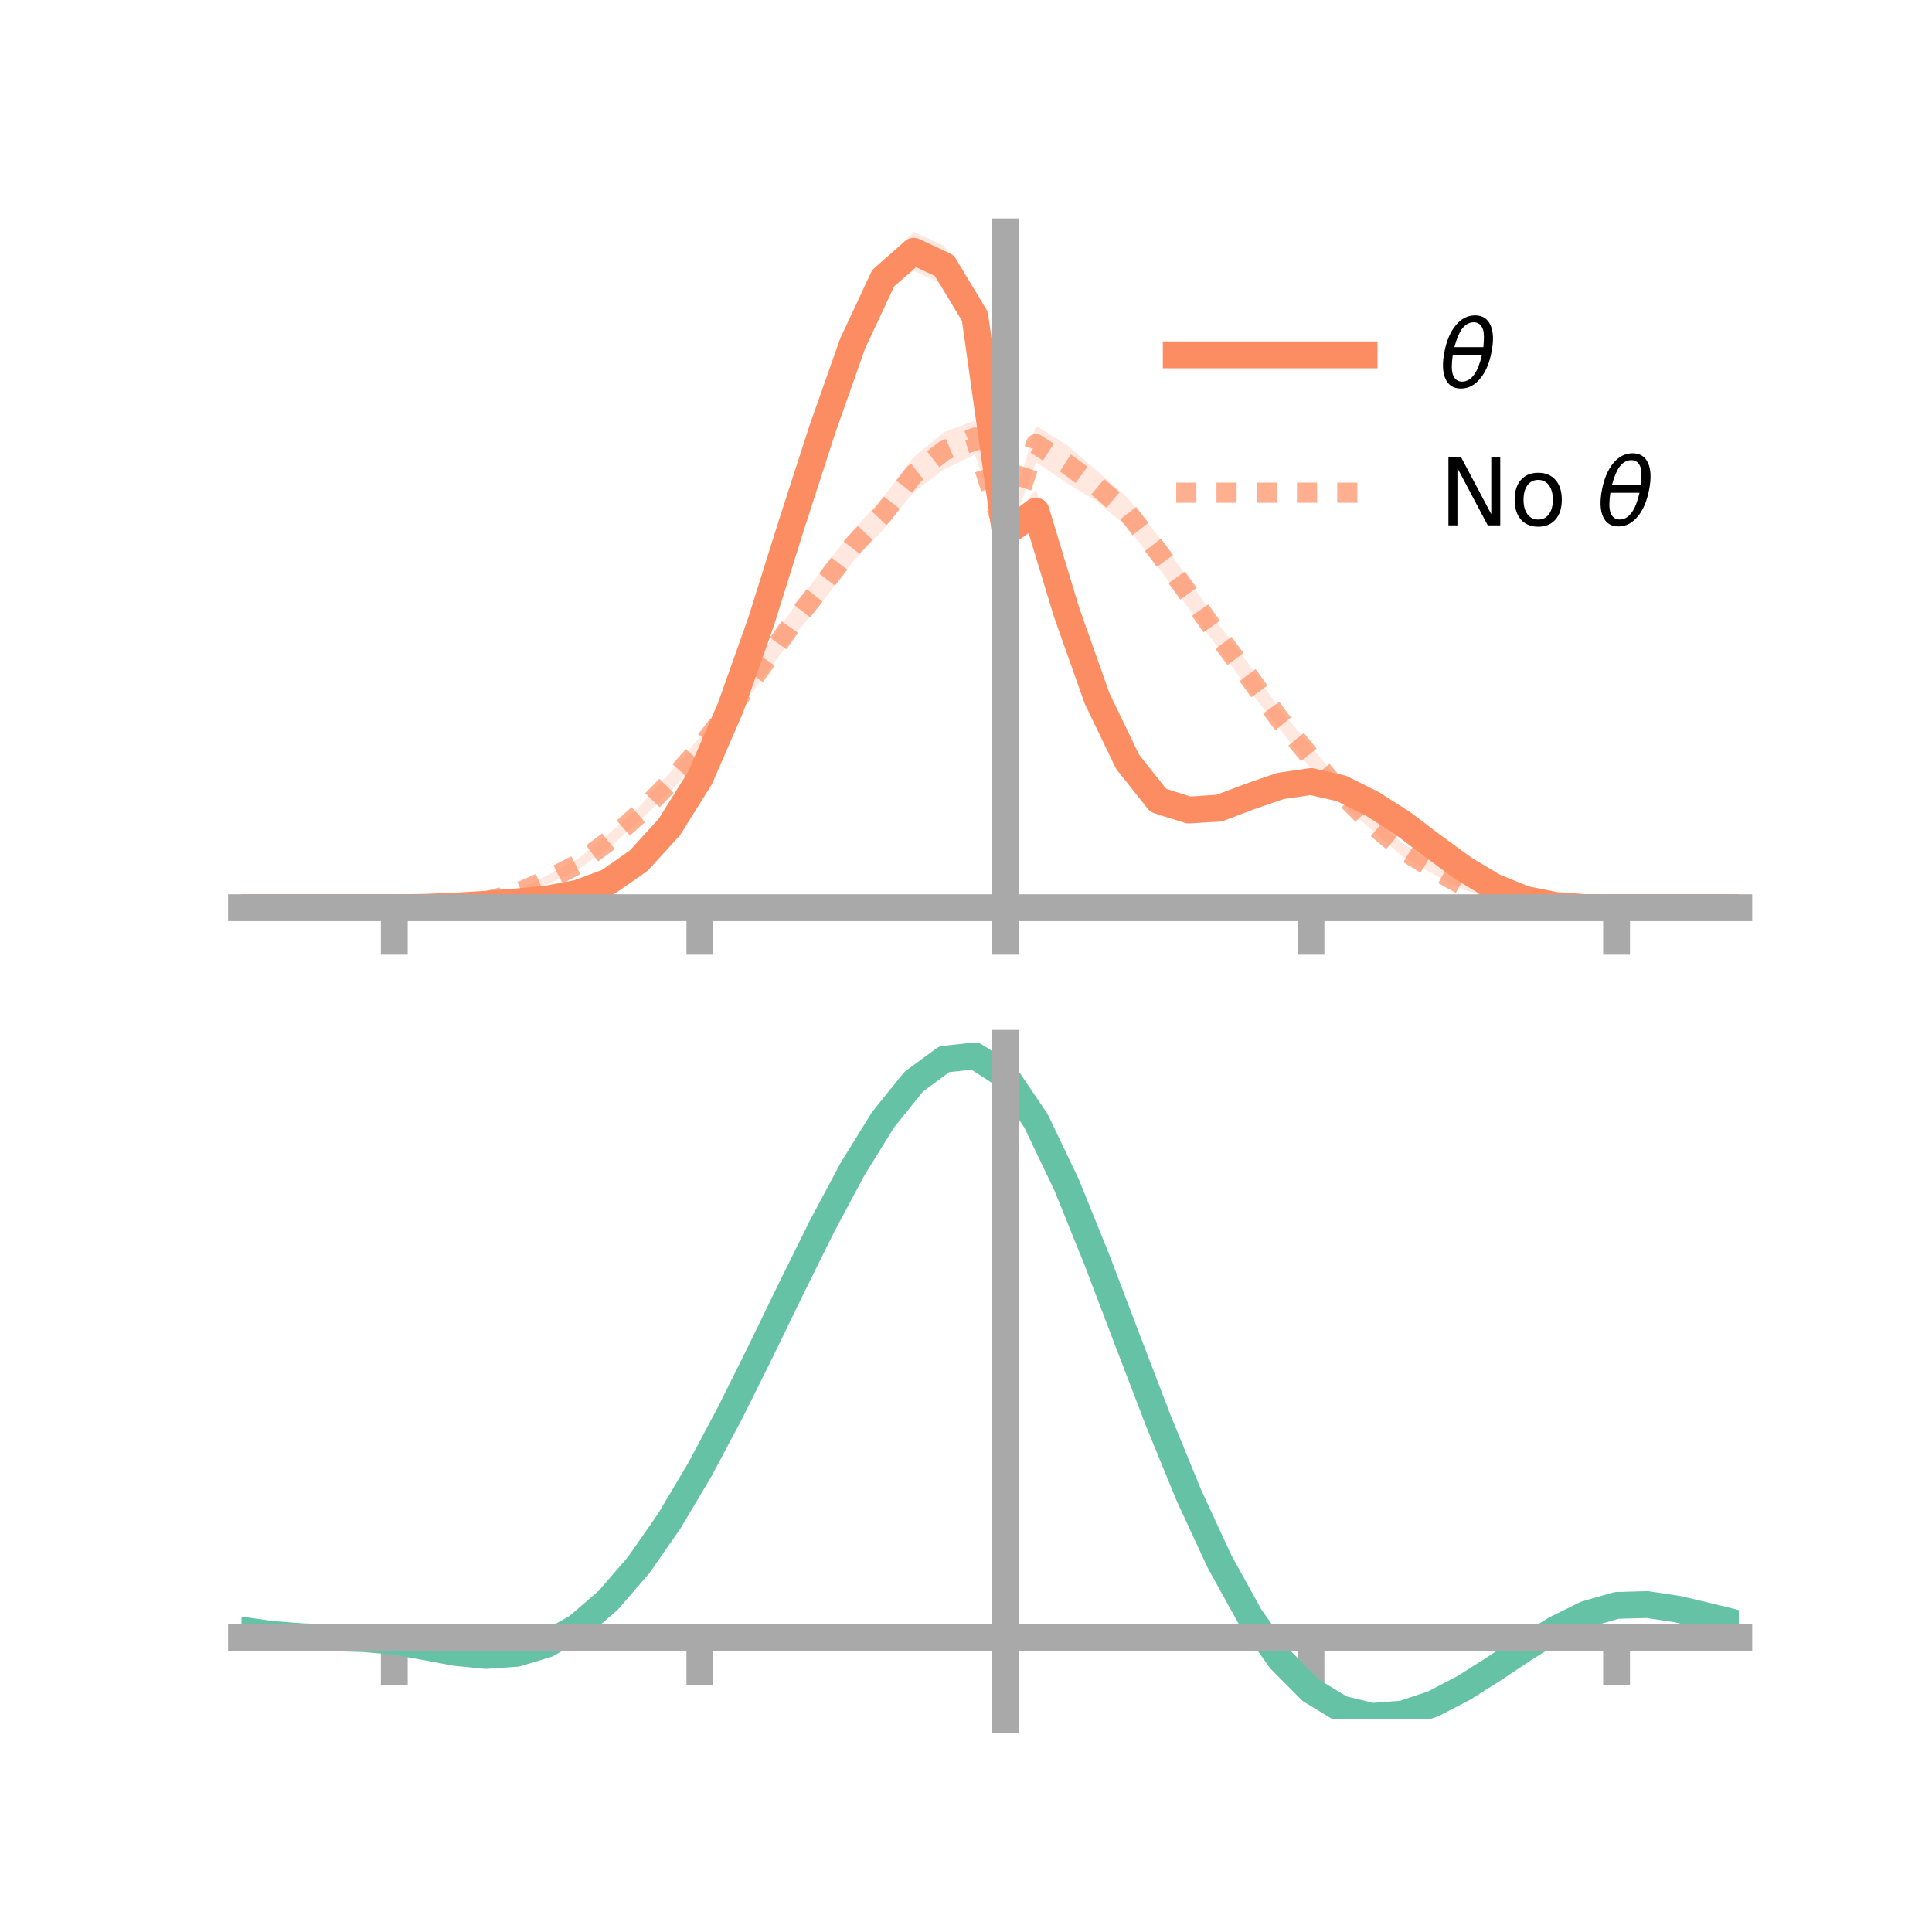 <?xml version="1.0" encoding="utf-8" standalone="no"?>
<!DOCTYPE svg PUBLIC "-//W3C//DTD SVG 1.1//EN"
  "http://www.w3.org/Graphics/SVG/1.1/DTD/svg11.dtd">
<!-- Created with matplotlib (https://matplotlib.org/) -->
<svg height="144pt" version="1.1" viewBox="0 0 144 144" width="144pt" xmlns="http://www.w3.org/2000/svg" xmlns:xlink="http://www.w3.org/1999/xlink">
 <defs>
  <style type="text/css">*{stroke-linecap:butt;stroke-linejoin:round;}</style>
 </defs>
 <g id="figure_1">
  <g id="patch_1">
   <path d="M 0 144 
L 144 144 
L 144 0 
L 0 0 
z
" style="fill:none;"/>
  </g>
  <g id="axes_1">
   <g id="patch_2">
    <path d="M 18 67.68 
L 129.6 67.68 
L 129.6 17.28 
L 18 17.28 
z
" style="fill:none;"/>
   </g>
   <g id="PolyCollection_1">
    <path clip-path="url(#pc914f0a1b5)" d="M 18 67.655 
L 18 67.655 
L 20.278 67.655 
L 22.555 67.655 
L 24.833 67.655 
L 27.11 67.655 
L 29.388 67.655 
L 31.665 67.589 
L 33.943 67.443 
L 36.22 67.248 
L 38.498 67.027 
L 40.776 66.735 
L 43.053 66.274 
L 45.331 65.333 
L 47.608 63.732 
L 49.886 61.01 
L 52.163 57.244 
L 54.441 52.023 
L 56.718 45.317 
L 58.996 37.876 
L 61.273 30.913 
L 63.551 24.351 
L 65.829 19.552 
L 68.106 17.28 
L 70.384 18.33 
L 72.661 22.07 
L 74.939 39.17 
L 77.216 36.497 
L 79.494 44.224 
L 81.771 50.657 
L 84.049 55.72 
L 86.327 58.514 
L 88.604 59.466 
L 90.882 59.184 
L 93.159 58.456 
L 95.437 57.927 
L 97.714 57.496 
L 99.992 58.135 
L 102.269 59.378 
L 104.547 60.804 
L 106.824 62.698 
L 109.102 64.424 
L 111.38 65.856 
L 113.657 66.858 
L 115.935 67.387 
L 118.212 67.618 
L 120.49 67.655 
L 122.767 67.655 
L 125.045 67.655 
L 127.322 67.655 
L 129.6 67.655 
L 129.6 67.655 
L 129.6 67.655 
L 127.322 67.655 
L 125.045 67.655 
L 122.767 67.655 
L 120.49 67.656 
L 118.212 67.68 
L 115.935 67.588 
L 113.657 67.202 
L 111.38 66.366 
L 109.102 65.067 
L 106.824 63.47 
L 104.547 61.908 
L 102.269 60.437 
L 99.992 59.402 
L 97.714 59.005 
L 95.437 59.241 
L 93.159 60.279 
L 90.882 61.282 
L 88.604 61.286 
L 86.327 60.798 
L 84.049 57.85 
L 81.771 53.464 
L 79.494 47.028 
L 77.216 39.694 
L 74.939 40.32 
L 72.661 25.086 
L 70.384 21.262 
L 68.106 20.179 
L 65.829 21.916 
L 63.551 26.858 
L 61.273 33.221 
L 58.996 40.338 
L 56.718 47.406 
L 54.441 53.515 
L 52.163 58.769 
L 49.886 62.276 
L 47.608 64.563 
L 45.331 66.142 
L 43.053 66.888 
L 40.776 67.279 
L 38.498 67.423 
L 36.22 67.551 
L 33.943 67.628 
L 31.665 67.664 
L 29.388 67.656 
L 27.11 67.655 
L 24.833 67.655 
L 22.555 67.655 
L 20.278 67.655 
L 18 67.655 
z
" style="fill:#fc8d62;fill-opacity:0.2;"/>
   </g>
   <g id="PolyCollection_2">
    <path clip-path="url(#pc914f0a1b5)" d="M 18 67.655 
L 18 67.655 
L 20.278 67.655 
L 22.555 67.655 
L 24.833 67.655 
L 27.11 67.655 
L 29.388 67.655 
L 31.665 67.612 
L 33.943 67.388 
L 36.22 66.996 
L 38.498 66.392 
L 40.776 65.256 
L 43.053 64.018 
L 45.331 62.185 
L 47.608 60.167 
L 49.886 57.645 
L 52.163 54.932 
L 54.441 52.061 
L 56.718 48.746 
L 58.996 45.514 
L 61.273 42.469 
L 63.551 39.533 
L 65.829 37.079 
L 68.106 34.048 
L 70.384 32.197 
L 72.661 31.355 
L 74.939 39.299 
L 77.216 31.747 
L 79.494 33.141 
L 81.771 35.109 
L 84.049 37.096 
L 86.327 39.966 
L 88.604 43.196 
L 90.882 46.607 
L 93.159 49.614 
L 95.437 52.962 
L 97.714 55.603 
L 99.992 58.452 
L 102.269 60.956 
L 104.547 62.843 
L 106.824 64.368 
L 109.102 65.717 
L 111.38 66.581 
L 113.657 67.117 
L 115.935 67.474 
L 118.212 67.609 
L 120.49 67.655 
L 122.767 67.655 
L 125.045 67.655 
L 127.322 67.655 
L 129.6 67.655 
L 129.6 67.655 
L 129.6 67.655 
L 127.322 67.655 
L 125.045 67.655 
L 122.767 67.655 
L 120.49 67.655 
L 118.212 67.669 
L 115.935 67.662 
L 113.657 67.457 
L 111.38 66.978 
L 109.102 66.33 
L 106.824 65.145 
L 104.547 63.853 
L 102.269 61.886 
L 99.992 59.854 
L 97.714 57.311 
L 95.437 54.426 
L 93.159 51.498 
L 90.882 48.398 
L 88.604 45.351 
L 86.327 42.282 
L 84.049 39.291 
L 81.771 37.382 
L 79.494 35.989 
L 77.216 34.457 
L 74.939 40.577 
L 72.661 33.878 
L 70.384 34.972 
L 68.106 36.667 
L 65.829 39.492 
L 63.551 41.897 
L 61.273 44.871 
L 58.996 47.609 
L 56.718 50.763 
L 54.441 53.603 
L 52.163 56.629 
L 49.886 59.063 
L 47.608 61.223 
L 45.331 63.25 
L 43.053 64.821 
L 40.776 65.936 
L 38.498 66.787 
L 36.22 67.365 
L 33.943 67.586 
L 31.665 67.67 
L 29.388 67.655 
L 27.11 67.655 
L 24.833 67.655 
L 22.555 67.655 
L 20.278 67.655 
L 18 67.655 
z
" style="fill:#fc8d62;fill-opacity:0.2;"/>
   </g>
   <g id="matplotlib.axis_1">
    <g id="xtick_1">
     <g id="line2d_1">
      <defs>
       <path d="M 0 0 
L 0 3.5 
" id="m1bb7d64017" style="stroke:#a9a9a9;stroke-width:2;"/>
      </defs>
      <g>
       <use style="fill:#a9a9a9;stroke:#a9a9a9;stroke-width:2;" x="29.388" xlink:href="#m1bb7d64017" y="67.655"/>
      </g>
     </g>
    </g>
    <g id="xtick_2">
     <g id="line2d_2">
      <g>
       <use style="fill:#a9a9a9;stroke:#a9a9a9;stroke-width:2;" x="52.163" xlink:href="#m1bb7d64017" y="67.655"/>
      </g>
     </g>
    </g>
    <g id="xtick_3">
     <g id="line2d_3">
      <g>
       <use style="fill:#a9a9a9;stroke:#a9a9a9;stroke-width:2;" x="74.939" xlink:href="#m1bb7d64017" y="67.655"/>
      </g>
     </g>
    </g>
    <g id="xtick_4">
     <g id="line2d_4">
      <g>
       <use style="fill:#a9a9a9;stroke:#a9a9a9;stroke-width:2;" x="97.714" xlink:href="#m1bb7d64017" y="67.655"/>
      </g>
     </g>
    </g>
    <g id="xtick_5">
     <g id="line2d_5">
      <g>
       <use style="fill:#a9a9a9;stroke:#a9a9a9;stroke-width:2;" x="120.49" xlink:href="#m1bb7d64017" y="67.655"/>
      </g>
     </g>
    </g>
   </g>
   <g id="matplotlib.axis_2"/>
   <g id="line2d_6">
    <path clip-path="url(#pc914f0a1b5)" d="M 18 67.655 
L 20.278 67.655 
L 22.555 67.655 
L 24.833 67.655 
L 27.11 67.655 
L 29.388 67.655 
L 31.665 67.626 
L 33.943 67.536 
L 36.22 67.399 
L 38.498 67.225 
L 40.776 67.007 
L 43.053 66.581 
L 45.331 65.737 
L 47.608 64.147 
L 49.886 61.643 
L 52.163 58.006 
L 54.441 52.769 
L 56.718 46.361 
L 58.996 39.107 
L 61.273 32.067 
L 63.551 25.604 
L 65.829 20.734 
L 68.106 18.729 
L 70.384 19.796 
L 72.661 23.578 
L 74.939 39.745 
L 77.216 38.096 
L 79.494 45.626 
L 81.771 52.06 
L 84.049 56.785 
L 86.327 59.656 
L 88.604 60.376 
L 90.882 60.233 
L 93.159 59.368 
L 95.437 58.584 
L 97.714 58.251 
L 99.992 58.769 
L 102.269 59.907 
L 104.547 61.356 
L 106.824 63.084 
L 109.102 64.746 
L 111.38 66.111 
L 113.657 67.03 
L 115.935 67.488 
L 118.212 67.649 
L 120.49 67.655 
L 122.767 67.655 
L 125.045 67.655 
L 127.322 67.655 
L 129.6 67.655 
" style="fill:none;stroke:#fc8d62;stroke-linecap:square;stroke-width:2;"/>
   </g>
   <g id="line2d_7">
    <path clip-path="url(#pc914f0a1b5)" d="M 18 67.655 
L 20.278 67.655 
L 22.555 67.655 
L 24.833 67.655 
L 27.11 67.655 
L 29.388 67.655 
L 31.665 67.641 
L 33.943 67.487 
L 36.22 67.18 
L 38.498 66.59 
L 40.776 65.596 
L 43.053 64.42 
L 45.331 62.717 
L 47.608 60.695 
L 49.886 58.354 
L 52.163 55.781 
L 54.441 52.832 
L 56.718 49.755 
L 58.996 46.561 
L 61.273 43.67 
L 63.551 40.715 
L 65.829 38.286 
L 68.106 35.358 
L 70.384 33.584 
L 72.661 32.617 
L 74.939 39.938 
L 77.216 33.102 
L 79.494 34.565 
L 81.771 36.245 
L 84.049 38.193 
L 86.327 41.124 
L 88.604 44.274 
L 90.882 47.503 
L 93.159 50.556 
L 95.437 53.694 
L 97.714 56.457 
L 99.992 59.153 
L 102.269 61.421 
L 104.547 63.348 
L 106.824 64.756 
L 109.102 66.024 
L 111.38 66.78 
L 113.657 67.287 
L 115.935 67.568 
L 118.212 67.639 
L 120.49 67.655 
L 122.767 67.655 
L 125.045 67.655 
L 127.322 67.655 
L 129.6 67.655 
" style="fill:none;stroke:#fc8d62;stroke-dasharray:1.5,1.5;stroke-dashoffset:0;stroke-opacity:0.7;stroke-width:1.5;"/>
   </g>
   <g id="patch_3">
    <path d="M 74.939 67.68 
L 74.939 17.28 
" style="fill:none;stroke:#a9a9a9;stroke-linecap:square;stroke-linejoin:miter;stroke-width:2;"/>
   </g>
   <g id="patch_4">
    <path d="M 129.6 67.68 
L 129.6 17.28 
" style="fill:none;"/>
   </g>
   <g id="patch_5">
    <path d="M 18 67.655 
L 129.6 67.655 
" style="fill:none;stroke:#a9a9a9;stroke-linecap:square;stroke-linejoin:miter;stroke-width:2;"/>
   </g>
   <g id="patch_6">
    <path d="M 18 17.28 
L 129.6 17.28 
" style="fill:none;"/>
   </g>
   <g id="legend_1">
    <g id="line2d_8">
     <path d="M 87.67 26.449 
L 101.67 26.449 
" style="fill:none;stroke:#fc8d62;stroke-linecap:square;stroke-width:2;"/>
    </g>
    <g id="line2d_9"/>
    <g id="text_1">
     <!-- $\theta$ -->
     <g transform="translate(107.27 28.899)scale(0.07 -0.07)">
      <defs>
       <path d="M 45.516 34.672 
L 14.453 34.672 
Q 12.359 20.062 14.5 13.875 
Q 17.188 6.25 24.469 6.25 
Q 31.781 6.25 37.359 13.922 
Q 42.234 20.656 45.516 34.672 
z
M 47.016 42.969 
Q 48.344 56.844 46.625 61.719 
Q 43.953 69.438 36.766 69.438 
Q 29.297 69.438 23.828 61.812 
Q 19.531 55.672 16.156 42.969 
z
M 38.188 76.766 
Q 49.906 76.766 54.594 66.406 
Q 59.281 56.109 55.719 37.844 
Q 52.203 19.625 43.453 9.281 
Q 34.766 -1.125 23.047 -1.125 
Q 11.281 -1.125 6.641 9.281 
Q 2 19.625 5.516 37.844 
Q 9.078 56.109 17.719 66.406 
Q 26.422 76.766 38.188 76.766 
z
" id="DejaVuSans-Oblique-952"/>
      </defs>
      <use transform="translate(0 0.234)" xlink:href="#DejaVuSans-Oblique-952"/>
     </g>
    </g>
    <g id="line2d_10">
     <path d="M 87.67 36.724 
L 101.67 36.724 
" style="fill:none;stroke:#fc8d62;stroke-dasharray:1.5,1.5;stroke-dashoffset:0;stroke-opacity:0.7;stroke-width:1.5;"/>
    </g>
    <g id="line2d_11"/>
    <g id="text_2">
     <!-- No $\theta$ -->
     <g transform="translate(107.27 39.174)scale(0.07 -0.07)">
      <defs>
       <path d="M 9.812 72.906 
L 23.094 72.906 
L 55.422 11.922 
L 55.422 72.906 
L 64.984 72.906 
L 64.984 0 
L 51.703 0 
L 19.391 60.984 
L 19.391 0 
L 9.812 0 
z
" id="DejaVuSans-78"/>
       <path d="M 30.609 48.391 
Q 23.391 48.391 19.188 42.75 
Q 14.984 37.109 14.984 27.297 
Q 14.984 17.484 19.156 11.844 
Q 23.344 6.203 30.609 6.203 
Q 37.797 6.203 41.984 11.859 
Q 46.188 17.531 46.188 27.297 
Q 46.188 37.016 41.984 42.703 
Q 37.797 48.391 30.609 48.391 
z
M 30.609 56 
Q 42.328 56 49.016 48.375 
Q 55.719 40.766 55.719 27.297 
Q 55.719 13.875 49.016 6.219 
Q 42.328 -1.422 30.609 -1.422 
Q 18.844 -1.422 12.172 6.219 
Q 5.516 13.875 5.516 27.297 
Q 5.516 40.766 12.172 48.375 
Q 18.844 56 30.609 56 
z
" id="DejaVuSans-111"/>
       <path id="DejaVuSans-32"/>
      </defs>
      <use transform="translate(0 0.234)" xlink:href="#DejaVuSans-78"/>
      <use transform="translate(74.805 0.234)" xlink:href="#DejaVuSans-111"/>
      <use transform="translate(135.986 0.234)" xlink:href="#DejaVuSans-32"/>
      <use transform="translate(167.773 0.234)" xlink:href="#DejaVuSans-Oblique-952"/>
     </g>
    </g>
   </g>
  </g>
  <g id="axes_2">
   <g id="patch_7">
    <path d="M 18 128.16 
L 129.6 128.16 
L 129.6 77.76 
L 18 77.76 
z
" style="fill:none;"/>
   </g>
   <g id="PolyCollection_3">
    <path clip-path="url(#pcbda299425)" d="M 18 121.544 
L 18 121.458 
L 20.278 121.787 
L 22.555 121.96 
L 24.833 122.03 
L 27.11 122.096 
L 29.388 122.293 
L 31.665 122.698 
L 33.943 123.119 
L 36.22 123.336 
L 38.498 123.169 
L 40.776 122.481 
L 43.053 121.166 
L 45.331 119.162 
L 47.608 116.464 
L 49.886 113.113 
L 52.163 109.189 
L 54.441 104.811 
L 56.718 100.133 
L 58.996 95.342 
L 61.273 90.654 
L 63.551 86.308 
L 65.829 82.566 
L 68.106 79.703 
L 70.384 78.003 
L 72.661 77.76 
L 74.939 79.252 
L 77.216 82.665 
L 79.494 87.499 
L 81.771 93.205 
L 84.049 99.286 
L 86.327 105.32 
L 88.604 110.969 
L 90.882 115.977 
L 93.159 120.167 
L 95.437 123.436 
L 97.714 125.752 
L 99.992 127.146 
L 102.269 127.699 
L 104.547 127.53 
L 106.824 126.783 
L 109.102 125.618 
L 111.38 124.203 
L 113.657 122.715 
L 115.935 121.327 
L 118.212 120.216 
L 120.49 119.568 
L 122.767 119.505 
L 125.045 119.855 
L 127.322 120.403 
L 129.6 120.976 
L 129.6 121.087 
L 129.6 121.087 
L 127.322 120.542 
L 125.045 120.018 
L 122.767 119.683 
L 120.49 119.752 
L 118.212 120.406 
L 115.935 121.544 
L 113.657 122.982 
L 111.38 124.53 
L 109.102 125.999 
L 106.824 127.207 
L 104.547 127.98 
L 102.269 128.16 
L 99.992 127.614 
L 97.714 126.239 
L 95.437 123.972 
L 93.159 120.794 
L 90.882 116.735 
L 88.604 111.888 
L 86.327 106.416 
L 84.049 100.564 
L 81.771 94.658 
L 79.494 89.11 
L 77.216 84.406 
L 74.939 81.086 
L 72.661 79.641 
L 70.384 79.885 
L 68.106 81.54 
L 65.829 84.317 
L 63.551 87.934 
L 61.273 92.122 
L 58.996 96.629 
L 56.718 101.224 
L 54.441 105.701 
L 52.163 109.882 
L 49.886 113.625 
L 47.608 116.821 
L 45.331 119.398 
L 43.053 121.328 
L 40.776 122.614 
L 38.498 123.293 
L 36.22 123.446 
L 33.943 123.21 
L 31.665 122.774 
L 29.388 122.368 
L 27.11 122.175 
L 24.833 122.107 
L 22.555 122.032 
L 20.278 121.859 
L 18 121.544 
z
" style="fill:#66c2a5;fill-opacity:0.2;"/>
   </g>
   <g id="matplotlib.axis_3">
    <g id="xtick_6">
     <g id="line2d_12">
      <g>
       <use style="fill:#a9a9a9;stroke:#a9a9a9;stroke-width:2;" x="29.388" xlink:href="#m1bb7d64017" y="122.074"/>
      </g>
     </g>
    </g>
    <g id="xtick_7">
     <g id="line2d_13">
      <g>
       <use style="fill:#a9a9a9;stroke:#a9a9a9;stroke-width:2;" x="52.163" xlink:href="#m1bb7d64017" y="122.074"/>
      </g>
     </g>
    </g>
    <g id="xtick_8">
     <g id="line2d_14">
      <g>
       <use style="fill:#a9a9a9;stroke:#a9a9a9;stroke-width:2;" x="74.939" xlink:href="#m1bb7d64017" y="122.074"/>
      </g>
     </g>
    </g>
    <g id="xtick_9">
     <g id="line2d_15">
      <g>
       <use style="fill:#a9a9a9;stroke:#a9a9a9;stroke-width:2;" x="97.714" xlink:href="#m1bb7d64017" y="122.074"/>
      </g>
     </g>
    </g>
    <g id="xtick_10">
     <g id="line2d_16">
      <g>
       <use style="fill:#a9a9a9;stroke:#a9a9a9;stroke-width:2;" x="120.49" xlink:href="#m1bb7d64017" y="122.074"/>
      </g>
     </g>
    </g>
   </g>
   <g id="matplotlib.axis_4"/>
   <g id="line2d_17">
    <path clip-path="url(#pcbda299425)" d="M 18 121.501 
L 20.278 121.823 
L 22.555 121.996 
L 24.833 122.068 
L 27.11 122.136 
L 29.388 122.33 
L 31.665 122.736 
L 33.943 123.165 
L 36.22 123.391 
L 38.498 123.231 
L 40.776 122.547 
L 43.053 121.247 
L 45.331 119.28 
L 47.608 116.642 
L 49.886 113.369 
L 52.163 109.536 
L 54.441 105.256 
L 56.718 100.679 
L 58.996 95.986 
L 61.273 91.388 
L 63.551 87.121 
L 65.829 83.442 
L 68.106 80.621 
L 70.384 78.944 
L 72.661 78.701 
L 74.939 80.169 
L 77.216 83.536 
L 79.494 88.304 
L 81.771 93.932 
L 84.049 99.925 
L 86.327 105.868 
L 88.604 111.429 
L 90.882 116.356 
L 93.159 120.48 
L 95.437 123.704 
L 97.714 125.995 
L 99.992 127.38 
L 102.269 127.929 
L 104.547 127.755 
L 106.824 126.995 
L 109.102 125.808 
L 111.38 124.367 
L 113.657 122.848 
L 115.935 121.436 
L 118.212 120.311 
L 120.49 119.66 
L 122.767 119.594 
L 125.045 119.937 
L 127.322 120.472 
L 129.6 121.032 
" style="fill:none;stroke:#66c2a5;stroke-linecap:square;stroke-width:2;"/>
   </g>
   <g id="patch_8">
    <path d="M 74.939 128.16 
L 74.939 77.76 
" style="fill:none;stroke:#a9a9a9;stroke-linecap:square;stroke-linejoin:miter;stroke-width:2;"/>
   </g>
   <g id="patch_9">
    <path d="M 129.6 128.16 
L 129.6 77.76 
" style="fill:none;"/>
   </g>
   <g id="patch_10">
    <path d="M 18 122.074 
L 129.6 122.074 
" style="fill:none;stroke:#a9a9a9;stroke-linecap:square;stroke-linejoin:miter;stroke-width:2;"/>
   </g>
   <g id="patch_11">
    <path d="M 18 77.76 
L 129.6 77.76 
" style="fill:none;"/>
   </g>
  </g>
 </g>
 <defs>
  <clipPath id="pc914f0a1b5">
   <rect height="50.4" width="111.6" x="18" y="17.28"/>
  </clipPath>
  <clipPath id="pcbda299425">
   <rect height="50.4" width="111.6" x="18" y="77.76"/>
  </clipPath>
 </defs>
</svg>
